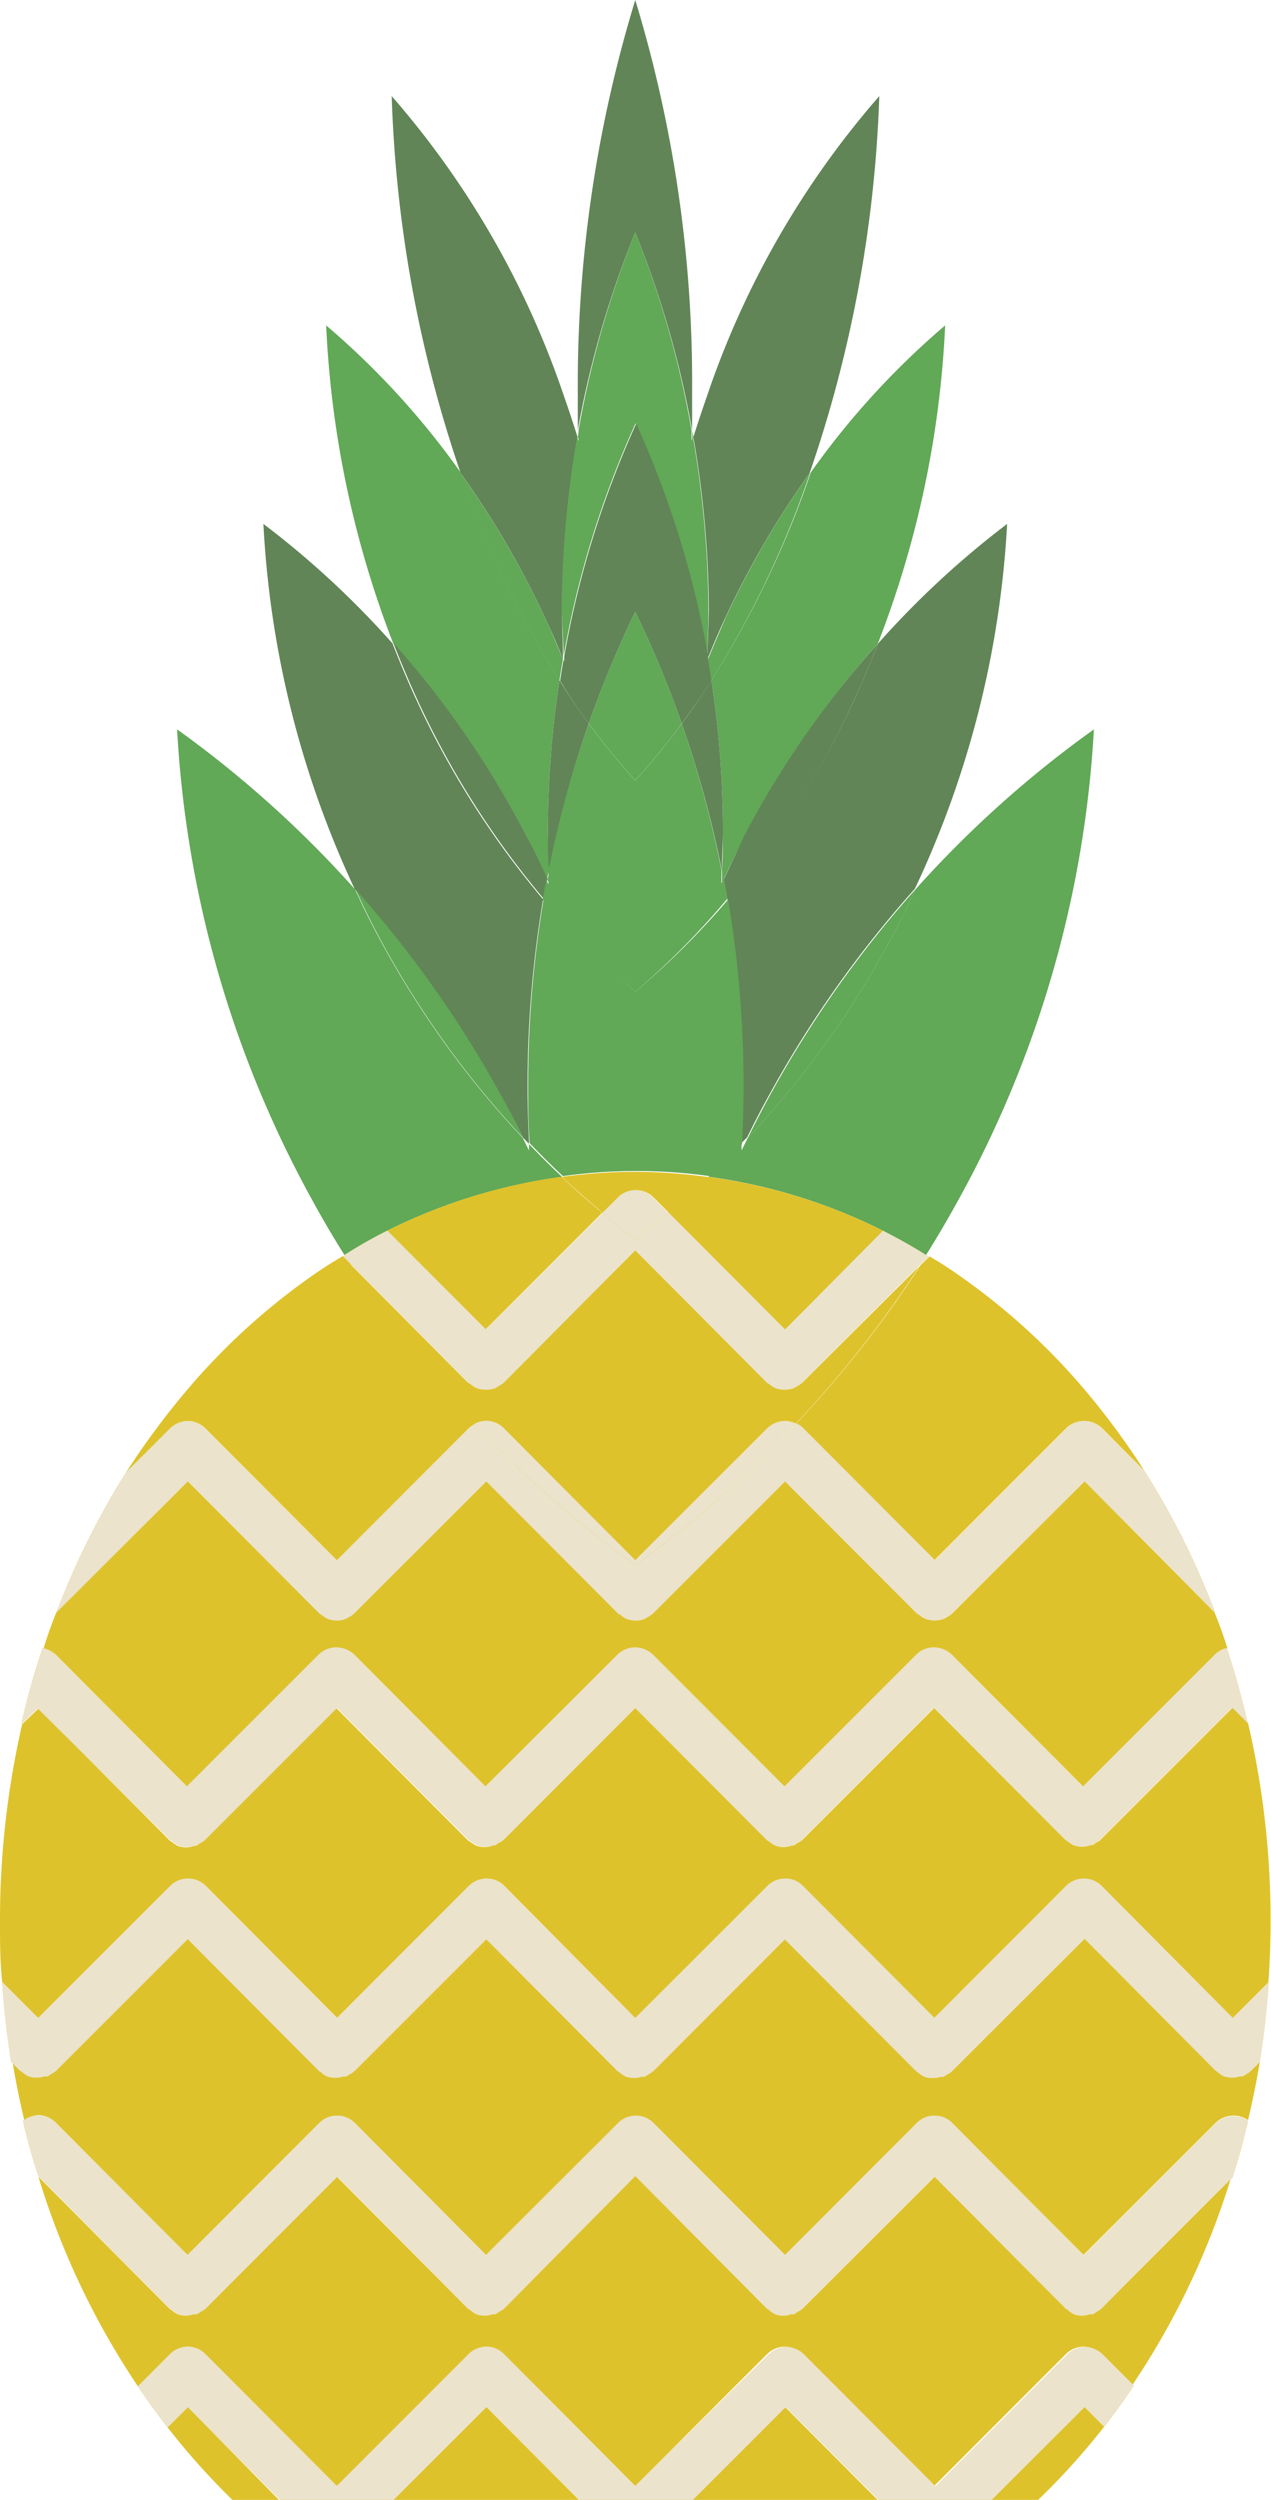<svg xmlns="http://www.w3.org/2000/svg" viewBox="0 0 82.03 161.33"><defs><style>.cls-1{isolation:isolate;}.cls-2{fill:none;}.cls-3{fill:#618557;}.cls-4{fill:#61a857;}.cls-5{fill:#dec22b;}.cls-6{fill:#ebe3cc;mix-blend-mode:multiply;}.cls-7{fill:#db9565;}</style></defs><title>Pineapple</title><g class="cls-1"><g id="Layer_2" data-name="Layer 2"><g id="Layer_1-2" data-name="Layer 1"><path class="cls-2" d="M48.26,73.44l-.38.38c0,.14,0,.28,0,.42Z"/><path class="cls-2" d="M34.16,74.24c0-.14,0-.28,0-.41l-.38-.38Z"/><path class="cls-3" d="M44.67,27.77c0-.85,0-1.71,0-2.58A84.85,84.85,0,0,0,41,0a84.85,84.85,0,0,0-3.71,25.2c0,.86,0,1.71,0,2.56A63.12,63.12,0,0,1,41,15,63.52,63.52,0,0,1,44.67,27.77Z"/><path class="cls-3" d="M45.65,42.34l0,.22c.37-.91.75-1.81,1.17-2.71a58.46,58.46,0,0,1,5.43-9.31A83,83,0,0,0,56.75,6.2,57.31,57.31,0,0,0,45.63,25.56c-.31.88-.6,1.76-.88,2.65a66.94,66.94,0,0,1,1,11.29C45.72,40.45,45.69,41.4,45.65,42.34Z"/><path class="cls-3" d="M36.33,42.55l0-.24c0-.93-.06-1.87-.06-2.82a67.06,67.06,0,0,1,1-11.3c-.28-.89-.57-1.77-.88-2.65A57.39,57.39,0,0,0,25.28,6.2a83.09,83.09,0,0,0,4.45,24.33,58.47,58.47,0,0,1,5.43,9.31C35.58,40.75,36,41.65,36.33,42.55Z"/><path class="cls-4" d="M45.91,43.9a64.77,64.77,0,0,1,.75,9.75c0,.85,0,1.69-.07,2.53,0,.2.07.4.11.6.42-.93.86-1.85,1.34-2.76a61,61,0,0,1,8.62-12.5A64.66,64.66,0,0,0,61,21a51.72,51.72,0,0,0-8.68,9.5c-.06.17-.11.34-.17.51A63.33,63.33,0,0,1,45.91,43.9Z"/><path class="cls-4" d="M37.36,27.76l-.07.44.09.26C37.36,28.23,37.36,28,37.36,27.76Z"/><path class="cls-4" d="M44.75,28.21l-.07-.43c0,.23,0,.46,0,.69Z"/><path class="cls-4" d="M35.32,56.77c0-.2.07-.4.11-.6,0-.84-.07-1.68-.07-2.53a64.79,64.79,0,0,1,.75-9.75A63.28,63.28,0,0,1,29.9,31c-.06-.17-.11-.34-.17-.51A51.72,51.72,0,0,0,21.05,21a64.76,64.76,0,0,0,4.32,20.5A61,61,0,0,1,34,54C34.46,54.93,34.9,55.85,35.32,56.77Z"/><path class="cls-4" d="M36.38,42.32a62.58,62.58,0,0,1,4.64-15,62.7,62.7,0,0,1,4.64,15c0-.94.06-1.89.06-2.84a66.94,66.94,0,0,0-1-11.29l-.09.26c0-.23,0-.46,0-.69A63.52,63.52,0,0,0,41,15a63.12,63.12,0,0,0-3.66,12.77c0,.23,0,.47,0,.7l-.09-.26a67.06,67.06,0,0,0-1,11.3C36.31,40.44,36.34,41.39,36.38,42.32Z"/><path class="cls-4" d="M36.11,43.9q.1-.68.22-1.35c-.37-.9-.75-1.81-1.17-2.7a58.47,58.47,0,0,0-5.43-9.31c.06.17.11.34.17.51A63.28,63.28,0,0,0,36.11,43.9Z"/><path class="cls-4" d="M45.69,42.56q.12.67.22,1.34A63.33,63.33,0,0,0,52.12,31c.06-.17.11-.34.17-.51a58.46,58.46,0,0,0-5.43,9.31C46.45,40.75,46.06,41.65,45.69,42.56Z"/><path class="cls-3" d="M46.94,58a71.78,71.78,0,0,1,1,12.21c0,1.2,0,2.38-.1,3.57l.38-.38c.45-.92.92-1.84,1.43-2.75a71.41,71.41,0,0,1,9.4-13.3A63.11,63.11,0,0,0,65,33.81a58.08,58.08,0,0,0-8.33,7.72c-.48,1.23-1,2.46-1.55,3.67A57,57,0,0,1,46.94,58Z"/><path class="cls-3" d="M33.77,73.44l.38.38c-.06-1.18-.1-2.37-.1-3.57a71.84,71.84,0,0,1,1-12.21,57,57,0,0,1-8.17-12.86c-.56-1.21-1.07-2.43-1.55-3.66A58,58,0,0,0,17,33.81a63.08,63.08,0,0,0,5.9,23.58,71.42,71.42,0,0,1,9.4,13.3C32.84,71.6,33.31,72.52,33.77,73.44Z"/><path class="cls-3" d="M45.69,42.56l0-.22c0,.11,0,.23,0,.34Z"/><path class="cls-3" d="M36.38,42.32l0,.24.05.12C36.38,42.56,36.38,42.44,36.38,42.32Z"/><path class="cls-3" d="M46.59,56.18c0-.84.07-1.68.07-2.53a64.77,64.77,0,0,0-.75-9.75Q45,45.36,44,46.7A70.62,70.62,0,0,1,46.59,56.18Z"/><path class="cls-3" d="M35.09,58c.07-.43.16-.85.24-1.28-.42-.92-.86-1.84-1.34-2.75a61,61,0,0,0-8.61-12.49c.48,1.23,1,2.46,1.55,3.66A57,57,0,0,0,35.09,58Z"/><path class="cls-3" d="M46.71,56.78c.08.42.16.84.24,1.27a57,57,0,0,0,8.17-12.86c.56-1.21,1.07-2.43,1.55-3.67A61,61,0,0,0,48,54C47.57,54.93,47.13,55.86,46.71,56.78Z"/><path class="cls-3" d="M36.11,43.9a64.79,64.79,0,0,0-.75,9.75c0,.85,0,1.69.07,2.53A70.55,70.55,0,0,1,38,46.69Q37,45.35,36.11,43.9Z"/><path class="cls-3" d="M41,39.48a70.7,70.7,0,0,1,3,7.21q1-1.34,1.92-2.79-.1-.68-.22-1.34l0,.12c0-.11,0-.23,0-.34a62.7,62.7,0,0,0-4.64-15,62.58,62.58,0,0,0-4.64,15c0,.12,0,.24,0,.36l-.05-.12q-.12.67-.22,1.35Q37,45.36,38,46.69A70.48,70.48,0,0,1,41,39.48Z"/><path class="cls-4" d="M48.26,73.44l-.4.8c0-.14,0-.28,0-.42-.7.73-1.41,1.44-2.14,2.12A35.91,35.91,0,0,1,57,79.43c.93.48,1.87,1,2.77,1.56q1.1-1.76,2.11-3.6A70.83,70.83,0,0,0,70.6,47.07,70.24,70.24,0,0,0,59.09,57.39c-.37.79-.74,1.58-1.15,2.37A60.66,60.66,0,0,1,48.26,73.44Z"/><path class="cls-4" d="M36.28,75.95c-.73-.68-1.44-1.39-2.14-2.12,0,.14,0,.28,0,.41l-.4-.8a60.72,60.72,0,0,1-9.68-13.68c-.41-.78-.78-1.57-1.15-2.37A70.25,70.25,0,0,0,11.43,47.07a70.82,70.82,0,0,0,8.69,30.32q1,1.84,2.11,3.6A28.89,28.89,0,0,1,25,79.42,35.92,35.92,0,0,1,36.28,75.95Z"/><path class="cls-4" d="M35.44,56.18c0,.2-.07.4-.11.6l.14.29C35.44,56.77,35.45,56.47,35.44,56.18Z"/><path class="cls-4" d="M46.71,56.78c0-.2-.07-.4-.11-.6,0,.29,0,.59,0,.88Z"/><path class="cls-4" d="M48.26,73.44a60.66,60.66,0,0,0,9.68-13.68c.41-.78.78-1.58,1.15-2.37a71.41,71.41,0,0,0-9.4,13.3C49.19,71.6,48.72,72.52,48.26,73.44Z"/><path class="cls-4" d="M33.77,73.44c-.46-.92-.92-1.84-1.43-2.75a71.42,71.42,0,0,0-9.4-13.3c.37.79.74,1.58,1.15,2.37A60.72,60.72,0,0,0,33.77,73.44Z"/><path class="cls-4" d="M45.75,75.95c.73-.69,1.44-1.4,2.14-2.12.06-1.18.1-2.37.1-3.57a71.78,71.78,0,0,0-1-12.21A50.82,50.82,0,0,1,41,64,50.72,50.72,0,0,1,35.09,58a71.84,71.84,0,0,0-1,12.21c0,1.2,0,2.38.1,3.57.7.73,1.41,1.44,2.14,2.12a34.15,34.15,0,0,1,9.47,0Z"/><path class="cls-4" d="M41,64A50.82,50.82,0,0,0,46.94,58c-.07-.42-.15-.85-.24-1.27l-.14.28c0-.29,0-.59,0-.88A70.62,70.62,0,0,0,44,46.7a46.26,46.26,0,0,1-3,3.67,46.27,46.27,0,0,1-3-3.67,70.55,70.55,0,0,0-2.6,9.48c0,.29,0,.59,0,.89l-.14-.29c-.08.42-.16.85-.24,1.28A50.72,50.72,0,0,0,41,64Z"/><path class="cls-4" d="M38,46.69a46.27,46.27,0,0,0,3,3.67,46.26,46.26,0,0,0,3-3.67,70.7,70.7,0,0,0-3-7.21A70.48,70.48,0,0,0,38,46.69Z"/><path class="cls-5" d="M12.12,91.7a1.65,1.65,0,0,1,1.14.48l8.48,8.51,8.51-8.52a1.74,1.74,0,0,1,.41-.28,70.86,70.86,0,0,1-8.05-10.34l-.48-.49c-.71.41-1.42.87-2.1,1.35a42.68,42.68,0,0,0-7.94,7.27A50.43,50.43,0,0,0,8.15,95L11,92.16A1.66,1.66,0,0,1,12.12,91.7Z"/><path class="cls-5" d="M12.12,151.44a1.65,1.65,0,0,1,1.14.48l8.48,8.51,8.51-8.52a1.7,1.7,0,0,1,1.14-.47,1.61,1.61,0,0,1,1.14.48L41,160.43l8.52-8.52a1.67,1.67,0,0,1,1.15-.47,1.58,1.58,0,0,1,1.13.48l8.49,8.51,8.51-8.52a1.66,1.66,0,0,1,1.14-.47,1.63,1.63,0,0,1,1.14.48l2,2a50.4,50.4,0,0,0,6.4-13.48L71.07,149a1.13,1.13,0,0,1-.29.19,2,2,0,0,1-.24.16l-.2,0a1.68,1.68,0,0,1-.4.09c-.08,0-.14,0-.21,0a1.68,1.68,0,0,1-.4-.08,1.53,1.53,0,0,1-.39-.26.46.46,0,0,0-.14-.09l-8.48-8.53L51.79,149a1.21,1.21,0,0,1-.31.19,1.86,1.86,0,0,1-.23.16l-.19,0a1.85,1.85,0,0,1-.42.09c-.07,0-.13,0-.19,0a1.52,1.52,0,0,1-.4-.08,1.91,1.91,0,0,1-.4-.26c0-.05-.1-.07-.13-.09h0L41,140.43,32.52,149a1.49,1.49,0,0,1-.31.19,1.2,1.2,0,0,1-.24.16l-.2,0a1.52,1.52,0,0,1-.4.09c-.06,0-.13,0-.19,0a1.69,1.69,0,0,1-.42-.08,1.91,1.91,0,0,1-.39-.26.48.48,0,0,0-.15-.09l-8.47-8.53L13.23,149a1,1,0,0,1-.31.19,1.08,1.08,0,0,1-.23.16l-.2,0a1.87,1.87,0,0,1-.4.09h0c-.06,0-.13,0-.2,0a1.68,1.68,0,0,1-.4-.08,2,2,0,0,1-.4-.26c0-.05-.1-.07-.13-.09l-8.48-8.53,0,0A50.7,50.7,0,0,0,8.9,154L11,151.9A1.66,1.66,0,0,1,12.12,151.44Z"/><path class="cls-5" d="M12.1,115.32l8.51-8.51a1.63,1.63,0,0,1,2.29,0l8.47,8.51,8.53-8.51a1.61,1.61,0,0,1,2.27,0l8.5,8.51,8.51-8.51a1.6,1.6,0,0,1,1.14-.47,1.62,1.62,0,0,1,1.14.47l8.48,8.51,8.51-8.51a1.62,1.62,0,0,1,.77-.43c-.24-.78-.52-1.56-.84-2.33L70,95.6l-8.53,8.51a2,2,0,0,1-.42.29l-.11.06a1.59,1.59,0,0,1-1.21,0,1.44,1.44,0,0,1-.34-.22c-.06-.05-.14-.07-.2-.13L50.67,95.6l-8.51,8.51a1.69,1.69,0,0,1-.43.29s-.06.05-.09.06a1.54,1.54,0,0,1-.62.12,1.59,1.59,0,0,1-.61-.12,1.35,1.35,0,0,1-.32-.22,1.82,1.82,0,0,1-.21-.13L31.39,95.6l-8.52,8.51a1.69,1.69,0,0,1-.42.29.34.34,0,0,1-.11.06,1.44,1.44,0,0,1-.6.12,1.5,1.5,0,0,1-.61-.12,1.79,1.79,0,0,1-.34-.22c-.06-.05-.13-.07-.19-.13L12.12,95.6l-8.49,8.47c-.31.76-.58,1.53-.82,2.31a1.63,1.63,0,0,1,.82.43Z"/><path class="cls-5" d="M51.38,91.87a1.53,1.53,0,0,1,.43.31l8.49,8.51,8.51-8.52A1.66,1.66,0,0,1,70,91.7a1.63,1.63,0,0,1,1.14.48l2.71,2.72A49.18,49.18,0,0,0,70,89.68h0a42.3,42.3,0,0,0-7.83-7.18,25.85,25.85,0,0,0-2.18-1.42l-.6.6A70.88,70.88,0,0,1,51.38,91.87Z"/><polygon class="cls-5" points="25.39 161.33 37.36 161.33 31.39 155.34 25.39 161.33"/><polygon class="cls-5" points="44.68 161.33 56.64 161.33 50.67 155.34 44.68 161.33"/><path class="cls-5" d="M64,161.33h3a45,45,0,0,0,4.26-4.72L70,155.34Z"/><path class="cls-5" d="M12.12,155.34l-1.31,1.3A45.22,45.22,0,0,0,15,161.33h3Z"/><path class="cls-5" d="M11,121.7a1.59,1.59,0,0,1,1.14-.47,1.63,1.63,0,0,1,1.14.47l8.48,8.52,8.51-8.52a1.62,1.62,0,0,1,1.14-.47,1.6,1.6,0,0,1,1.14.47L41,130.23l8.52-8.52a1.6,1.6,0,0,1,1.15-.47,1.56,1.56,0,0,1,1.13.47l8.49,8.52,8.51-8.52a1.58,1.58,0,0,1,1.14-.47,1.61,1.61,0,0,1,1.14.47l8.48,8.52,2.3-2.3c.1-1.31.14-2.65.14-4a55.68,55.68,0,0,0-1.45-12.72l-1-1-8.52,8.52a1.38,1.38,0,0,1-.32.2.7.7,0,0,1-.21.14c-.08,0-.16,0-.24.05a2.55,2.55,0,0,1-.35.06l-.16,0a2,2,0,0,1-.45-.09,2.54,2.54,0,0,1-.34-.22l-.19-.13v0l-8.48-8.51-8.52,8.52a1.4,1.4,0,0,1-.34.2.94.94,0,0,1-.19.14c-.08,0-.16,0-.24.05a2.91,2.91,0,0,1-.37.06l-.16,0a1.81,1.81,0,0,1-.43-.09,2.56,2.56,0,0,1-.34-.22c-.06-.05-.14-.08-.19-.13l0,0L41,110.23l-8.51,8.52a1.4,1.4,0,0,1-.34.2.7.7,0,0,1-.21.14c-.06,0-.16,0-.24.05a2.67,2.67,0,0,1-.36.06c-.06,0-.11,0-.16,0a2.14,2.14,0,0,1-.45-.09,3.72,3.72,0,0,1-.34-.22l-.2-.13v0l-8.47-8.51-8.52,8.52a1.3,1.3,0,0,1-.32.2c-.08.05-.13.12-.21.14s-.16,0-.24.05a3.07,3.07,0,0,1-.35.06h0l-.14,0a2,2,0,0,1-.45-.09,2.31,2.31,0,0,1-.34-.22c-.06-.05-.14-.08-.19-.13v0l-8.48-8.51-1.05,1A56.57,56.57,0,0,0,0,123.95c0,1.34,0,2.64.14,3.95l2.32,2.33Z"/><path class="cls-5" d="M3.62,137l8.48,8.52L20.61,137a1.63,1.63,0,0,1,2.29,0l8.47,8.52L39.9,137a1.61,1.61,0,0,1,2.27,0l8.5,8.52L59.17,137a1.6,1.6,0,0,1,1.14-.47,1.62,1.62,0,0,1,1.14.47l8.48,8.52L78.45,137a1.67,1.67,0,0,1,2.1-.18c.29-1.24.55-2.5.76-3.77l-.58.58h0a1,1,0,0,1-.29.2.82.82,0,0,1-.24.14.5.5,0,0,1-.19,0,1.14,1.14,0,0,1-.4.08c-.07,0-.13,0-.21,0A1.77,1.77,0,0,1,79,134a1.4,1.4,0,0,1-.39-.26,1,1,0,0,0-.14-.09L70,125.12l-8.53,8.52a.92.92,0,0,1-.31.2,1,1,0,0,1-.23.14.5.5,0,0,1-.19,0,1.24,1.24,0,0,1-.42.08c-.06,0-.13,0-.19,0a1.59,1.59,0,0,1-.4-.08,1.68,1.68,0,0,1-.4-.26s-.1-.06-.13-.09l-8.49-8.52-8.51,8.52a1.49,1.49,0,0,1-.31.2,1.23,1.23,0,0,1-.22.14.63.63,0,0,1-.21,0,1.06,1.06,0,0,1-.4.08c-.06,0-.13,0-.19,0a1.86,1.86,0,0,1-.42-.08,2.18,2.18,0,0,1-.39-.26,1.28,1.28,0,0,0-.14-.09l-8.48-8.52-8.52,8.52a1.15,1.15,0,0,1-.29.2,1.22,1.22,0,0,1-.24.14.54.54,0,0,1-.2,0,1.13,1.13,0,0,1-.4.08c-.09,0-.15,0-.21,0a1.69,1.69,0,0,1-.4-.08,1.37,1.37,0,0,1-.39-.26,1.28,1.28,0,0,0-.14-.09l-8.48-8.52-8.52,8.52a1.24,1.24,0,0,1-.31.2,1,1,0,0,1-.23.14.49.49,0,0,1-.19,0,1.24,1.24,0,0,1-.42.08c-.06,0-.13,0-.19,0a1.52,1.52,0,0,1-.4-.08,1.63,1.63,0,0,1-.4-.26l-.13-.09h0l-.58-.58c.21,1.28.47,2.56.77,3.82a1.52,1.52,0,0,1,1-.34A1.62,1.62,0,0,1,3.62,137Z"/><path class="cls-5" d="M43.14,78.25l7.53,7.55L57,79.43a35.91,35.91,0,0,0-11.27-3.48C44.9,76.74,44,77.51,43.14,78.25Z"/><path class="cls-5" d="M51.79,89.22a1.86,1.86,0,0,1-.44.29.63.63,0,0,0-.09.06,1.51,1.51,0,0,1-.61.11,1.48,1.48,0,0,1-.6-.11,1.59,1.59,0,0,1-.34-.23,1.82,1.82,0,0,1-.19-.12h0L41,80.69l-8.51,8.53a2.43,2.43,0,0,1-.44.29.58.58,0,0,0-.09.06,1.53,1.53,0,0,1-.62.11,1.5,1.5,0,0,1-.61-.11,2,2,0,0,1-.34-.23l-.2-.12-7.62-7.67a70.86,70.86,0,0,0,8.05,10.34,1.57,1.57,0,0,1,1.88.3L41,100.69l8.52-8.52a1.67,1.67,0,0,1,1.15-.47,1.56,1.56,0,0,1,.69.17,70.88,70.88,0,0,0,8-10.19Z"/><path class="cls-5" d="M25,79.42l6.33,6.38,7.54-7.54c-.9-.74-1.77-1.51-2.63-2.32A35.92,35.92,0,0,0,25,79.42Z"/><path class="cls-5" d="M41,75.62a35.21,35.21,0,0,0-4.73.33c.86.8,1.74,1.57,2.63,2.32l1-1a1.61,1.61,0,0,1,2.27,0l1,1c.89-.74,1.76-1.5,2.61-2.3A35.33,35.33,0,0,0,41,75.62Z"/><path class="cls-5" d="M59.93,81.08,59.79,81c-.15.23-.31.46-.46.69Z"/><path class="cls-6" d="M59.93,81.08,59.79,81c-.15.23-.31.46-.46.69Z"/><path class="cls-5" d="M20.6,104.11c.06.06.13.08.19.13a1.79,1.79,0,0,0,.34.22,1.5,1.5,0,0,0,.61.12,1.44,1.44,0,0,0,.6-.12.34.34,0,0,0,.11-.06,1.69,1.69,0,0,0,.42-.29l8.52-8.51,8.48,8.51a1.82,1.82,0,0,0,.21.13,1.35,1.35,0,0,0,.32.22,1.59,1.59,0,0,0,.61.12,1.54,1.54,0,0,0,.62-.12s.06,0,.09-.06a1.69,1.69,0,0,0,.43-.29l8.51-8.51,8.49,8.51c.05.06.13.08.2.13a1.44,1.44,0,0,0,.34.22,1.59,1.59,0,0,0,1.21,0l.11-.06a2,2,0,0,0,.42-.29L70,95.6l8.42,8.46a49.45,49.45,0,0,0-4.57-9.15L71.1,92.18A1.63,1.63,0,0,0,70,91.7a1.66,1.66,0,0,0-1.14.47l-8.51,8.52-8.49-8.51a1.53,1.53,0,0,0-.43-.31A70.35,70.35,0,0,1,41,101a70.3,70.3,0,0,1-10.35-9.09,1.74,1.74,0,0,0-.41.28l-8.51,8.52-8.48-8.51a1.61,1.61,0,0,0-2.29,0L8.15,95l0,0a50.55,50.55,0,0,0-4.51,9.06l8.49-8.47Z"/><path class="cls-6" d="M20.6,104.11c.06.06.13.08.19.13a1.79,1.79,0,0,0,.34.22,1.5,1.5,0,0,0,.61.12,1.44,1.44,0,0,0,.6-.12.34.34,0,0,0,.11-.06,1.69,1.69,0,0,0,.42-.29l8.52-8.51,8.48,8.51a1.82,1.82,0,0,0,.21.13,1.35,1.35,0,0,0,.32.22,1.59,1.59,0,0,0,.61.12,1.54,1.54,0,0,0,.62-.12s.06,0,.09-.06a1.69,1.69,0,0,0,.43-.29l8.51-8.51,8.49,8.51c.05.06.13.08.2.13a1.44,1.44,0,0,0,.34.22,1.59,1.59,0,0,0,1.21,0l.11-.06a2,2,0,0,0,.42-.29L70,95.6l8.42,8.46a49.45,49.45,0,0,0-4.57-9.15L71.1,92.18A1.63,1.63,0,0,0,70,91.7a1.66,1.66,0,0,0-1.14.47l-8.51,8.52-8.49-8.51a1.53,1.53,0,0,0-.43-.31A70.35,70.35,0,0,1,41,101a70.3,70.3,0,0,1-10.35-9.09,1.74,1.74,0,0,0-.41.28l-8.51,8.52-8.48-8.51a1.61,1.61,0,0,0-2.29,0L8.15,95l0,0a50.55,50.55,0,0,0-4.51,9.06l8.49-8.47Z"/><path class="cls-5" d="M11,118.74v0s.13.08.19.13a2.31,2.31,0,0,0,.34.22,2,2,0,0,0,.45.09l.14,0h0a3.07,3.07,0,0,0,.35-.06c.08,0,.16,0,.24-.05s.13-.09.21-.14a1.3,1.3,0,0,0,.32-.2l8.52-8.52,8.47,8.51v0l.2.13a3.72,3.72,0,0,0,.34.22,2.14,2.14,0,0,0,.45.09c.05,0,.09,0,.16,0a2.67,2.67,0,0,0,.36-.06c.08,0,.17,0,.24-.05a.7.7,0,0,0,.21-.14,1.4,1.4,0,0,0,.34-.2L41,110.23l8.48,8.51,0,0s.13.08.19.13a2.56,2.56,0,0,0,.34.22,1.81,1.81,0,0,0,.43.09l.16,0a2.91,2.91,0,0,0,.37-.06c.08,0,.16,0,.24-.05a.94.94,0,0,0,.19-.14,1.4,1.4,0,0,0,.34-.2l8.52-8.52,8.48,8.51v0l.19.13a2.54,2.54,0,0,0,.34.22,2,2,0,0,0,.45.09l.16,0a2.55,2.55,0,0,0,.35-.06c.08,0,.16,0,.24-.05a.7.7,0,0,0,.21-.14,1.38,1.38,0,0,0,.32-.2l8.52-8.52,1,1a49.24,49.24,0,0,0-1.35-4.84,1.62,1.62,0,0,0-.77.43l-8.51,8.51-8.48-8.51a1.62,1.62,0,0,0-1.14-.47,1.6,1.6,0,0,0-1.14.47l-8.51,8.51-8.5-8.51a1.61,1.61,0,0,0-2.27,0l-8.53,8.51-8.47-8.51a1.63,1.63,0,0,0-2.29,0l-8.51,8.51-8.48-8.51a1.63,1.63,0,0,0-.82-.43,47.3,47.3,0,0,0-1.37,4.9l1.05-1Z"/><path class="cls-6" d="M11,118.74v0s.13.08.19.13a2.31,2.31,0,0,0,.34.22,2,2,0,0,0,.45.09l.14,0h0a3.07,3.07,0,0,0,.35-.06c.08,0,.16,0,.24-.05s.13-.09.21-.14a1.3,1.3,0,0,0,.32-.2l8.52-8.52,8.47,8.51v0l.2.13a3.72,3.72,0,0,0,.34.22,2.14,2.14,0,0,0,.45.09c.05,0,.09,0,.16,0a2.67,2.67,0,0,0,.36-.06c.08,0,.17,0,.24-.05a.7.7,0,0,0,.21-.14,1.4,1.4,0,0,0,.34-.2L41,110.23l8.48,8.51,0,0s.13.08.19.13a2.56,2.56,0,0,0,.34.22,1.81,1.81,0,0,0,.43.09l.16,0a2.91,2.91,0,0,0,.37-.06c.08,0,.16,0,.24-.05a.94.94,0,0,0,.19-.14,1.4,1.4,0,0,0,.34-.2l8.52-8.52,8.48,8.51v0l.19.13a2.54,2.54,0,0,0,.34.22,2,2,0,0,0,.45.09l.16,0a2.55,2.55,0,0,0,.35-.06c.08,0,.16,0,.24-.05a.7.7,0,0,0,.21-.14,1.38,1.38,0,0,0,.32-.2l8.52-8.52,1,1a49.24,49.24,0,0,0-1.35-4.84,1.62,1.62,0,0,0-.77.43l-8.51,8.51-8.48-8.51a1.62,1.62,0,0,0-1.14-.47,1.6,1.6,0,0,0-1.14.47l-8.51,8.51-8.5-8.51a1.61,1.61,0,0,0-2.27,0l-8.53,8.51-8.47-8.51a1.63,1.63,0,0,0-2.29,0l-8.51,8.51-8.48-8.51a1.63,1.63,0,0,0-.82-.43,47.3,47.3,0,0,0-1.37,4.9l1.05-1Z"/><path class="cls-5" d="M18.08,161.33H25.4l6-6,6,6h7.32l6-6,6,6H64l6-6,1.27,1.27c.66-.85,1.31-1.74,1.91-2.65l-2-2a1.63,1.63,0,0,0-1.14-.48,1.66,1.66,0,0,0-1.14.47l-8.51,8.52-8.49-8.51a1.58,1.58,0,0,0-1.13-.48,1.67,1.67,0,0,0-1.15.47L41,160.43l-8.47-8.51a1.61,1.61,0,0,0-1.14-.48,1.7,1.7,0,0,0-1.14.47l-8.51,8.52-8.48-8.51a1.61,1.61,0,0,0-2.29,0L8.9,154c.61.92,1.25,1.8,1.92,2.65l1.31-1.3Z"/><path class="cls-6" d="M18.08,161.33H25.4l6-6,6,6h7.32l6-6,6,6H64l6-6,1.27,1.27c.66-.85,1.31-1.74,1.91-2.65l-2-2a1.63,1.63,0,0,0-1.14-.48,1.66,1.66,0,0,0-1.14.47l-8.51,8.52-8.49-8.51a1.58,1.58,0,0,0-1.13-.48,1.67,1.67,0,0,0-1.15.47L41,160.43l-8.47-8.51a1.61,1.61,0,0,0-1.14-.48,1.7,1.7,0,0,0-1.14.47l-8.51,8.52-8.48-8.51a1.61,1.61,0,0,0-2.29,0L8.9,154c.61.92,1.25,1.8,1.92,2.65l1.31-1.3Z"/><path class="cls-5" d="M22.24,81l-.11.07.48.49C22.49,81.36,22.36,81.18,22.24,81Z"/><path class="cls-6" d="M22.24,81l-.11.07.48.49C22.49,81.36,22.36,81.18,22.24,81Z"/><path class="cls-5" d="M1.32,133.65l.13.09a1.63,1.63,0,0,0,.4.26,1.52,1.52,0,0,0,.4.08c.06,0,.13,0,.19,0a1.24,1.24,0,0,0,.42-.08.49.49,0,0,0,.19,0,1,1,0,0,0,.23-.14,1.24,1.24,0,0,0,.31-.2l8.52-8.52,8.48,8.52a1.28,1.28,0,0,1,.14.09,1.37,1.37,0,0,0,.39.26,1.69,1.69,0,0,0,.4.08c.06,0,.13,0,.21,0a1.13,1.13,0,0,0,.4-.08.54.54,0,0,0,.2,0,1.22,1.22,0,0,0,.24-.14,1.15,1.15,0,0,0,.29-.2l8.52-8.52,8.48,8.52a1.28,1.28,0,0,1,.14.09,2.18,2.18,0,0,0,.39.26,1.86,1.86,0,0,0,.42.08c.06,0,.13,0,.19,0a1.06,1.06,0,0,0,.4-.08.63.63,0,0,0,.21,0,1.23,1.23,0,0,0,.22-.14,1.49,1.49,0,0,0,.31-.2l8.51-8.52,8.49,8.52s.1.05.13.09a1.68,1.68,0,0,0,.4.26,1.59,1.59,0,0,0,.4.08c.06,0,.13,0,.19,0a1.24,1.24,0,0,0,.42-.08.5.5,0,0,0,.19,0,1,1,0,0,0,.23-.14.92.92,0,0,0,.31-.2L70,125.12l8.47,8.52a1,1,0,0,1,.14.09A1.4,1.4,0,0,0,79,134a1.77,1.77,0,0,0,.4.08c.08,0,.14,0,.21,0A1.14,1.14,0,0,0,80,134a.5.5,0,0,0,.19,0,.82.82,0,0,0,.24-.14,1,1,0,0,0,.29-.2h0l.58-.58c.27-1.68.47-3.4.58-5.14l-2.3,2.3L71.1,121.7a1.61,1.61,0,0,0-1.14-.47,1.58,1.58,0,0,0-1.14.47l-8.51,8.52-8.49-8.52a1.56,1.56,0,0,0-1.13-.47,1.6,1.6,0,0,0-1.15.47L41,130.23l-8.47-8.52a1.6,1.6,0,0,0-1.14-.47,1.62,1.62,0,0,0-1.14.47l-8.51,8.52-8.48-8.52a1.63,1.63,0,0,0-1.14-.47,1.59,1.59,0,0,0-1.14.47l-8.51,8.52L.14,127.9q.17,2.63.58,5.17l.58.58Z"/><path class="cls-6" d="M1.32,133.65l.13.09a1.63,1.63,0,0,0,.4.26,1.52,1.52,0,0,0,.4.08c.06,0,.13,0,.19,0a1.24,1.24,0,0,0,.42-.08.49.49,0,0,0,.19,0,1,1,0,0,0,.23-.14,1.24,1.24,0,0,0,.31-.2l8.52-8.52,8.48,8.52a1.28,1.28,0,0,1,.14.09,1.37,1.37,0,0,0,.39.26,1.69,1.69,0,0,0,.4.08c.06,0,.13,0,.21,0a1.13,1.13,0,0,0,.4-.08.54.54,0,0,0,.2,0,1.22,1.22,0,0,0,.24-.14,1.15,1.15,0,0,0,.29-.2l8.52-8.52,8.48,8.52a1.28,1.28,0,0,1,.14.09,2.18,2.18,0,0,0,.39.26,1.86,1.86,0,0,0,.42.08c.06,0,.13,0,.19,0a1.06,1.06,0,0,0,.4-.08.63.63,0,0,0,.21,0,1.23,1.23,0,0,0,.22-.14,1.49,1.49,0,0,0,.31-.2l8.51-8.52,8.49,8.52s.1.05.13.09a1.68,1.68,0,0,0,.4.26,1.59,1.59,0,0,0,.4.08c.06,0,.13,0,.19,0a1.24,1.24,0,0,0,.42-.08.5.5,0,0,0,.19,0,1,1,0,0,0,.23-.14.92.92,0,0,0,.31-.2L70,125.12l8.47,8.52a1,1,0,0,1,.14.09A1.4,1.4,0,0,0,79,134a1.77,1.77,0,0,0,.4.08c.08,0,.14,0,.21,0A1.14,1.14,0,0,0,80,134a.5.5,0,0,0,.19,0,.82.82,0,0,0,.24-.14,1,1,0,0,0,.29-.2h0l.58-.58c.27-1.68.47-3.4.58-5.14l-2.3,2.3L71.1,121.7a1.61,1.61,0,0,0-1.14-.47,1.58,1.58,0,0,0-1.14.47l-8.51,8.52-8.49-8.52a1.56,1.56,0,0,0-1.13-.47,1.6,1.6,0,0,0-1.15.47L41,130.23l-8.47-8.52a1.6,1.6,0,0,0-1.14-.47,1.62,1.62,0,0,0-1.14.47l-8.51,8.52-8.48-8.52a1.63,1.63,0,0,0-1.14-.47,1.59,1.59,0,0,0-1.14.47l-8.51,8.52L.14,127.9q.17,2.63.58,5.17l.58.58Z"/><path class="cls-5" d="M11,149s.1,0,.13.09a2,2,0,0,0,.4.26,1.68,1.68,0,0,0,.4.08c.07,0,.13,0,.2,0h0a1.87,1.87,0,0,0,.4-.09l.2,0a1.08,1.08,0,0,0,.23-.16,1,1,0,0,0,.31-.19l8.52-8.53L30.23,149a.48.48,0,0,1,.15.09,1.91,1.91,0,0,0,.39.26,1.69,1.69,0,0,0,.42.08c.06,0,.13,0,.19,0a1.52,1.52,0,0,0,.4-.09l.2,0a1.2,1.2,0,0,0,.24-.16,1.49,1.49,0,0,0,.31-.19L41,140.43,49.51,149h0s.09,0,.13.09a1.91,1.91,0,0,0,.4.26,1.52,1.52,0,0,0,.4.08c.06,0,.12,0,.19,0a1.85,1.85,0,0,0,.42-.09l.19,0a1.86,1.86,0,0,0,.23-.16,1.21,1.21,0,0,0,.31-.19l8.52-8.53L68.8,149a.46.46,0,0,1,.14.09,1.53,1.53,0,0,0,.39.26,1.68,1.68,0,0,0,.4.08c.07,0,.13,0,.21,0a1.68,1.68,0,0,0,.4-.09l.2,0a2,2,0,0,0,.24-.16,1.13,1.13,0,0,0,.29-.19l8.48-8.48c.39-1.19.71-2.4,1-3.64a1.67,1.67,0,0,0-2.1.18l-8.51,8.52L61.46,137a1.62,1.62,0,0,0-1.14-.47,1.6,1.6,0,0,0-1.14.47l-8.51,8.52L42.17,137a1.61,1.61,0,0,0-2.27,0l-8.53,8.52L22.9,137a1.63,1.63,0,0,0-2.29,0l-8.51,8.52L3.62,137a1.62,1.62,0,0,0-1.14-.47,1.52,1.52,0,0,0-1,.34c.28,1.21.6,2.4,1,3.56l0,0Z"/><path class="cls-6" d="M11,149s.1,0,.13.09a2,2,0,0,0,.4.26,1.68,1.68,0,0,0,.4.08c.07,0,.13,0,.2,0h0a1.87,1.87,0,0,0,.4-.09l.2,0a1.08,1.08,0,0,0,.23-.16,1,1,0,0,0,.31-.19l8.52-8.53L30.23,149a.48.48,0,0,1,.15.09,1.91,1.91,0,0,0,.39.26,1.69,1.69,0,0,0,.42.08c.06,0,.13,0,.19,0a1.52,1.52,0,0,0,.4-.09l.2,0a1.2,1.2,0,0,0,.24-.16,1.49,1.49,0,0,0,.31-.19L41,140.43,49.51,149h0s.09,0,.13.09a1.91,1.91,0,0,0,.4.26,1.52,1.52,0,0,0,.4.08c.06,0,.12,0,.19,0a1.85,1.85,0,0,0,.42-.09l.19,0a1.86,1.86,0,0,0,.23-.16,1.21,1.21,0,0,0,.31-.19l8.52-8.53L68.8,149a.46.46,0,0,1,.14.09,1.53,1.53,0,0,0,.39.26,1.68,1.68,0,0,0,.4.08c.07,0,.13,0,.21,0a1.68,1.68,0,0,0,.4-.09l.2,0a2,2,0,0,0,.24-.16,1.13,1.13,0,0,0,.29-.19l8.48-8.48c.39-1.19.71-2.4,1-3.64a1.67,1.67,0,0,0-2.1.18l-8.51,8.52L61.46,137a1.62,1.62,0,0,0-1.14-.47,1.6,1.6,0,0,0-1.14.47l-8.51,8.52L42.17,137a1.61,1.61,0,0,0-2.27,0l-8.53,8.52L22.9,137a1.63,1.63,0,0,0-2.29,0l-8.51,8.52L3.62,137a1.62,1.62,0,0,0-1.14-.47,1.52,1.52,0,0,0-1,.34c.28,1.21.6,2.4,1,3.56l0,0Z"/><path class="cls-5" d="M49.54,92.16,41,100.69l-8.47-8.51a1.57,1.57,0,0,0-1.88-.3A70.3,70.3,0,0,0,41,101a70.35,70.35,0,0,0,10.36-9.11,1.56,1.56,0,0,0-.69-.17A1.67,1.67,0,0,0,49.54,92.16Z"/><path class="cls-6" d="M49.54,92.16,41,100.69l-8.47-8.51a1.57,1.57,0,0,0-1.88-.3A70.3,70.3,0,0,0,41,101a70.35,70.35,0,0,0,10.36-9.11,1.56,1.56,0,0,0-.69-.17A1.67,1.67,0,0,0,49.54,92.16Z"/><path class="cls-5" d="M30.23,89.22l.2.12a2,2,0,0,0,.34.23,1.5,1.5,0,0,0,.61.11,1.53,1.53,0,0,0,.62-.11.58.58,0,0,1,.09-.06,2.43,2.43,0,0,0,.44-.29L41,80.69l8.48,8.53h0a1.82,1.82,0,0,0,.19.12,1.59,1.59,0,0,0,.34.23,1.48,1.48,0,0,0,.6.11,1.51,1.51,0,0,0,.61-.11.63.63,0,0,1,.09-.06,1.86,1.86,0,0,0,.44-.29l7.54-7.54c.15-.23.31-.45.46-.69-.9-.58-1.84-1.09-2.77-1.56L50.67,85.8l-7.53-7.55c-.7.58-1.4,1.16-2.12,1.7-.71-.54-1.41-1.11-2.1-1.68L31.37,85.8,25,79.42A28.89,28.89,0,0,0,22.24,81c.12.19.25.37.37.55Z"/><path class="cls-6" d="M30.23,89.22l.2.12a2,2,0,0,0,.34.23,1.5,1.5,0,0,0,.61.11,1.53,1.53,0,0,0,.62-.11.58.58,0,0,1,.09-.06,2.43,2.43,0,0,0,.44-.29L41,80.69l8.48,8.53h0a1.82,1.82,0,0,0,.19.12,1.59,1.59,0,0,0,.34.23,1.48,1.48,0,0,0,.6.11,1.51,1.51,0,0,0,.61-.11.63.63,0,0,1,.09-.06,1.86,1.86,0,0,0,.44-.29l7.54-7.54c.15-.23.31-.45.46-.69-.9-.58-1.84-1.09-2.77-1.56L50.67,85.8l-7.53-7.55c-.7.58-1.4,1.16-2.12,1.7-.71-.54-1.41-1.11-2.1-1.68L31.37,85.8,25,79.42A28.89,28.89,0,0,0,22.24,81c.12.19.25.37.37.55Z"/><path class="cls-5" d="M41,76.81a1.57,1.57,0,0,0-1.13.47l-1,1c.69.58,1.39,1.14,2.1,1.68.72-.54,1.43-1.12,2.12-1.7l-1-1A1.57,1.57,0,0,0,41,76.81Z"/><path class="cls-6" d="M41,76.81a1.57,1.57,0,0,0-1.13.47l-1,1c.69.58,1.39,1.14,2.1,1.68.72-.54,1.43-1.12,2.12-1.7l-1-1A1.57,1.57,0,0,0,41,76.81Z"/><line class="cls-7" x1="18.08" y1="161.33" x2="15.05" y2="161.33"/><line class="cls-7" x1="37.36" y1="161.33" x2="25.4" y2="161.33"/><line class="cls-7" x1="56.64" y1="161.33" x2="44.68" y2="161.33"/><line class="cls-7" x1="66.97" y1="161.33" x2="63.96" y2="161.33"/><line class="cls-7" x1="63.96" y1="161.33" x2="56.64" y2="161.33"/><line class="cls-7" x1="44.68" y1="161.33" x2="37.36" y2="161.33"/><line class="cls-7" x1="25.4" y1="161.33" x2="18.08" y2="161.33"/></g></g></g></svg>